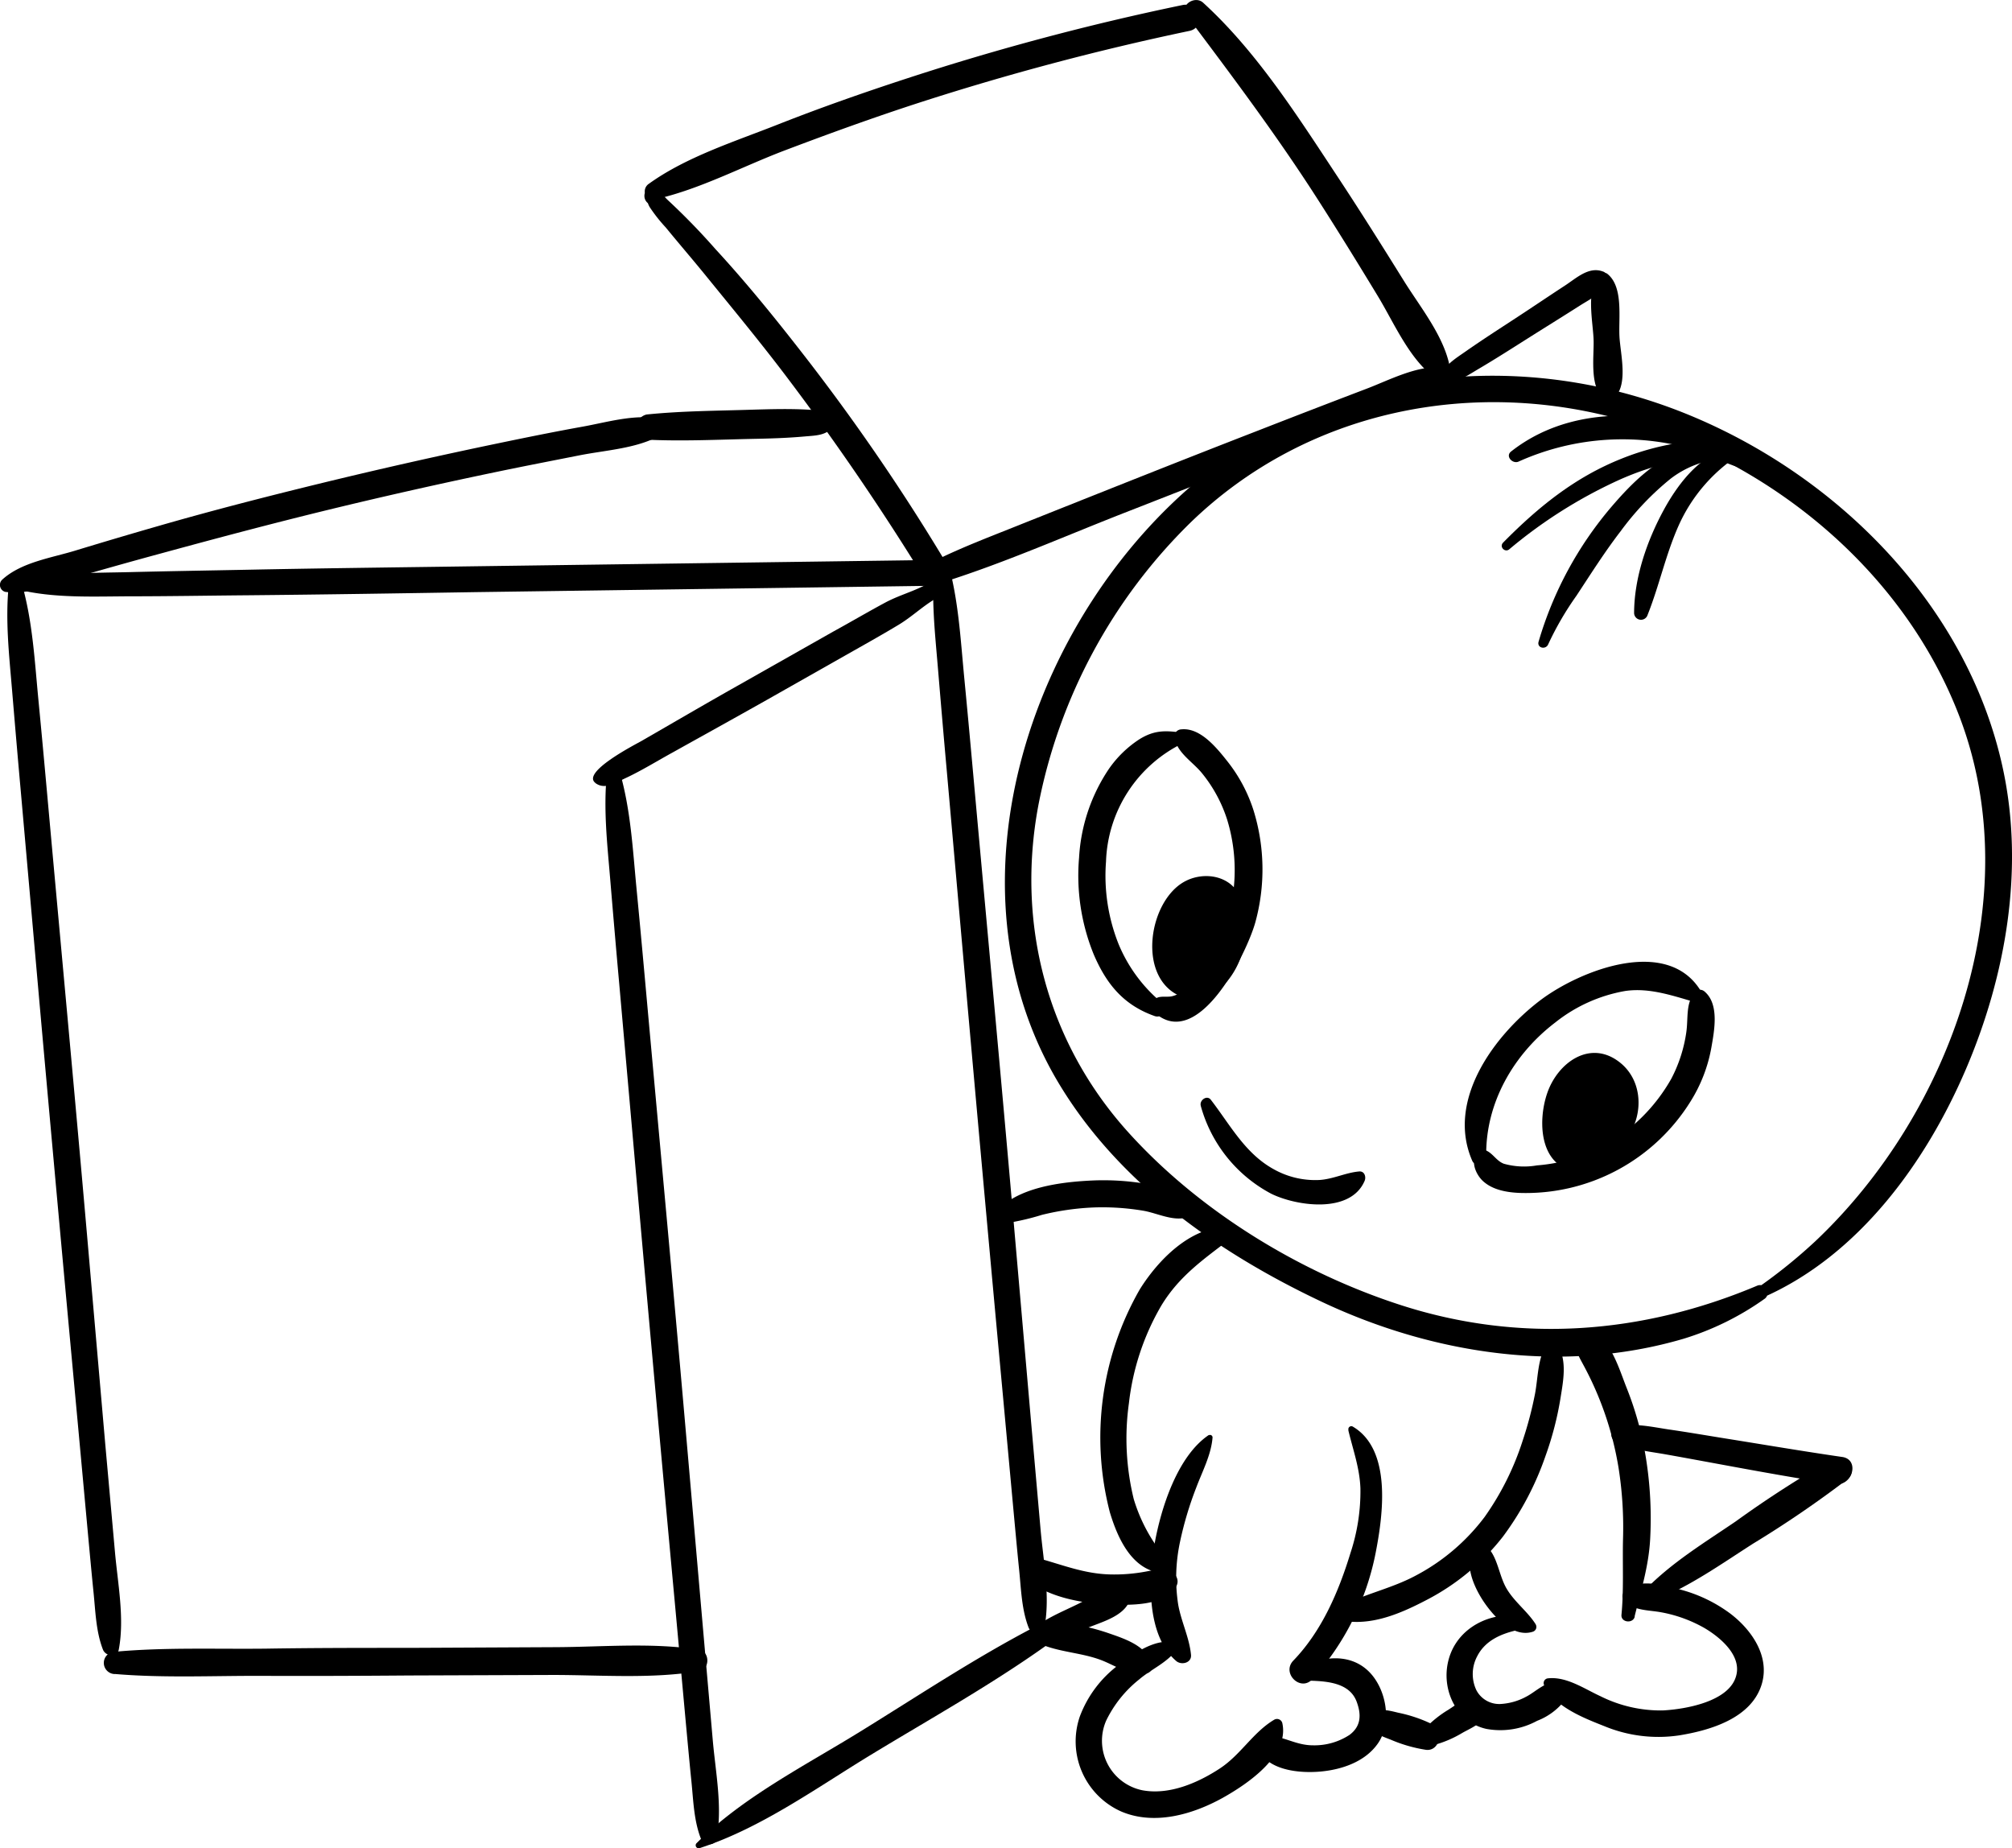 <svg xmlns="http://www.w3.org/2000/svg" width="312" height="286.6" viewBox="0 0 312 286.6"><title>tool-baby</title><path d="M187.47 222.49c-4.88 3.26-7.44 11.36-8.42 16.85s-1.29 14.24 3.35 18.21c.79.68 2.4.31 2.29-.95-.25-2.68-1.54-5.19-2-7.87A27 27 0 0 1 183 239a54.08 54.08 0 0 1 2.5-8.34c.94-2.51 2.33-5.1 2.53-7.79a.39.39 0 0 0-.58-.33zM209.09 221.79c.73 3.05 1.76 5.85 1.87 9a30.41 30.41 0 0 1-1.54 10c-1.83 6-4.45 12.12-8.87 16.7-1.84 1.92 1.07 4.84 2.92 2.92a40.88 40.88 0 0 0 9.87-19.73c1.11-5.73 2.54-15.9-3.58-19.49a.46.46 0 0 0-.66.51z"/><path d="M181.87 254.64c-2.85-.56-6.29 1.88-8.43 3.53a17.71 17.71 0 0 0-6 8 11.89 11.89 0 0 0 6.47 14.73c5.11 2.15 11 .46 15.67-2.12 3.79-2.12 10.42-6.55 9.26-11.64a.85.85 0 0 0-1.23-.5c-3.28 1.93-5.2 5.44-8.45 7.57-3.43 2.25-7.88 4.17-12.06 3.37a7.83 7.83 0 0 1-5.57-10.78 18.39 18.39 0 0 1 5.14-6.41c1.76-1.52 4.38-2.62 5.7-4.53a.81.81 0 0 0-.48-1.18z"/><path d="M202.81 260.59c2.82.07 6.44.26 7.56 3.25.75 2 .71 3.82-1.11 5.17a9.93 9.93 0 0 1-5.64 1.61c-2.28 0-3.87-1-6-1.39-1.44-.28-3.09 1.28-2.09 2.72 1.85 2.65 6.25 3 9.2 2.74 3.31-.29 6.93-1.5 8.92-4.33s1.53-7.21-.47-10.09c-2.62-3.77-7.25-3.82-11-1.88a1.19 1.19 0 0 0 .59 2.19zM239.72 208.63c-1.28 2.19-1.22 5-1.68 7.46a57.69 57.69 0 0 1-1.92 7.29 43.25 43.25 0 0 1-5.9 11.83 32 32 0 0 1-10.68 9.09c-4.15 2.23-8.84 3-12.85 5.46a.67.67 0 0 0 .16 1.21c5 1.53 10-.6 14.41-2.91a36 36 0 0 0 11.79-9.79 46.08 46.08 0 0 0 6.63-12.57 49.89 49.89 0 0 0 2.32-9c.42-2.63 1-5.61-.36-8a1.12 1.12 0 0 0-1.92 0zM190.29 190.21c-5.77.1-10.68 5.15-13.53 9.69a46.18 46.18 0 0 0-4.66 34.57c1.2 4 3.41 9 8.11 9.44 1.13.1 1.4-1.3.83-2a25.62 25.62 0 0 1-5.23-9.47 39.49 39.49 0 0 1-.75-14.86 38.59 38.59 0 0 1 5-15.1c2.78-4.62 6.6-7.24 10.76-10.42a1 1 0 0 0-.5-1.83zM253.48 250.63c1-4.07 2.18-7.76 2.41-12a59.21 59.21 0 0 0-.53-11.73 51 51 0 0 0-3.11-11.68c-1.17-2.92-2.54-7.89-5.81-8.89a1.59 1.59 0 0 0-1.94 1.1c-.37 1.81.2 2.65 1.05 4.24a50.47 50.47 0 0 1 5.45 16 59.23 59.23 0 0 1 .68 11c-.09 3.87.13 7.88-.24 11.72-.11 1.19 1.78 1.41 2.06.28z"/><path d="M238.15 251.87c-1.26-2-3.26-3.43-4.5-5.51s-1.39-5-3.1-6.57a1.15 1.15 0 0 0-1.6 0c-2.38 2.35-.2 6.7 1.37 8.91s4.43 5.25 7.36 4.31a.78.78 0 0 0 .46-1.14z"/><path d="M235.2 250.48c-5-.38-9.8 2.51-10.73 7.59-.8 4.34 1.55 9 6 10a11.94 11.94 0 0 0 7.89-1.25 9.92 9.92 0 0 0 4.15-3c.81-1.24.57-2.93-1.17-3s-3.25 1.53-4.64 2.24a9.44 9.44 0 0 1-3.85 1.14 4 4 0 0 1-3.91-2.13 5.85 5.85 0 0 1 .13-5.26c1.27-2.5 3.82-3.54 6.43-4.1 1.33-.28.92-2.16-.3-2.25z"/><path d="M239.5 261.31c1.53 3.32 6.15 5.1 9.34 6.36a21.88 21.88 0 0 0 11.53 1.41c4.85-.78 11.28-2.67 12.84-8 1.25-4.3-1.6-8.37-4.86-10.86a22.63 22.63 0 0 0-7.49-3.67c-2.4-.69-7.13-2.06-9 .29a1 1 0 0 0-.15 1.15c1.37 1.79 3.81 1.62 5.87 2a21.22 21.22 0 0 1 6.67 2.41c2.37 1.38 5.8 4.18 5 7.35-1 4.13-8 5.28-11.38 5.46a20.87 20.87 0 0 1-9.66-2.19c-2.51-1.15-5.26-3.08-8.12-2.79a.74.74 0 0 0-.63 1.09zM2.75 91.39c5.5 1.39 11.68 1.09 17.32 1.07 6.1 0 12.2-.11 18.3-.16 11.82-.11 23.63-.3 35.47-.49l72.08-1c2.59 0 2.6-4.07 0-4l-72.08.99c-11.82.17-23.65.3-35.47.54-6.1.12-12.2.22-18.3.37-5.64.14-11.85 0-17.32 1.57a.59.59 0 0 0 0 1.12z"/><path d="M144.91 87.43c-.52 5.38.07 10.63.52 16s.9 10.67 1.38 16l2.88 32.57q2.86 32.3 5.85 64.58l1.63 17.72c.28 3 .56 6.1.87 9.14s.38 6.11 1.46 8.91c.4 1.05 2.2 1.36 2.46 0 .92-4.86-.17-10.3-.6-15.2l-1.46-16.55-2.84-32.6c-1.88-21.53-3.89-43.06-5.84-64.58-.55-6.1-1.1-12.19-1.69-18.29s-.89-12.12-2.56-18a1.05 1.05 0 0 0-2.06.28zM94.09 120.16c-.52 5.38.07 10.63.52 16s.9 10.67 1.38 16l2.88 32.58q2.86 32.3 5.85 64.58l1.62 17.68c.28 3 .56 6.1.87 9.14s.38 6.11 1.46 8.91c.4 1.05 2.2 1.36 2.46 0 .92-4.86-.17-10.3-.6-15.2l-1.45-16.57-2.84-32.58c-1.88-21.53-3.89-43.06-5.84-64.58-.55-6.1-1.1-12.19-1.69-18.29s-.89-12.12-2.56-18a1.05 1.05 0 0 0-2.06.28zM1.34 90.88c-.52 5.38.07 10.63.52 16s.9 10.67 1.38 16l2.88 32.58Q9 187.76 12 220l1.63 17.72c.28 3 .56 6.1.87 9.14s.38 6.11 1.46 8.91c.4 1.05 2.2 1.36 2.46 0 .92-4.86-.17-10.3-.6-15.2L16.33 224l-2.84-32.58c-1.88-21.53-3.89-43.06-5.84-64.58-.55-6.1-1.1-12.19-1.69-18.29s-.89-12.12-2.56-18a1.05 1.05 0 0 0-2.06.28z"/><path d="M92.31 121.4c1.46 1.11 3.11 0 4.59-.7 2.59-1.2 5-2.71 7.54-4.1 4.66-2.6 9.33-5.18 14-7.81l13.93-7.89c2.32-1.31 4.65-2.62 6.94-4 2.56-1.53 4.59-3.76 7.34-4.83a1.45 1.45 0 1 0-1.43-2.45c-2.36 1.82-5.29 2.39-7.94 3.81s-5.33 3-8 4.46l-14.93 8.45c-5 2.82-9.92 5.7-14.87 8.55-.79.46-9.37 4.82-7.16 6.5zM108.43 286.58c9.64-3.12 18.28-9.44 26.92-14.67 9-5.46 18.28-10.64 26.87-16.75a1.7 1.7 0 0 0-1.71-2.93c-9.35 4.87-18.18 10.75-27.15 16.28-8.6 5.31-18.19 10.14-25.37 17.31a.46.46 0 0 0 .44.75zM17.83 259.56c7.55.64 15.26.26 22.83.29s15.22 0 22.83-.06l22.26-.08c7.46 0 15.33.64 22.71-.6 1.63-.27 1.64-3 0-3.3-7.2-1.15-14.86-.45-22.14-.41l-22.83.11c-7.42 0-14.84 0-22.26.12-7.76.09-15.67-.23-23.4.48a1.73 1.73 0 0 0 0 3.46zM.8 91.77c3.88.53 7.8-1.34 11.5-2.41q6.43-1.86 12.89-3.61c8.62-2.35 17.24-4.64 25.92-6.75s17.38-4.06 26.13-5.88c4.19-.87 8.39-1.68 12.58-2.51s9.06-1.06 12.74-3.2a1.39 1.39 0 0 0-.33-2.51c-3.9-.71-8.07.57-11.91 1.26-4.39.79-8.77 1.68-13.14 2.59q-13.38 2.78-26.66 6c-8.67 2.11-17.33 4.32-25.9 6.79q-6.44 1.85-12.84 3.8C8 86.51 3.28 87.16.31 89.91a1.12 1.12 0 0 0 .49 1.86z"/><path d="M101.35 30.91c-1.46-.88-1 .51-.61 1.19a24.33 24.33 0 0 0 2.5 3.17c2.1 2.57 4.28 5.09 6.37 7.67 4.18 5.14 8.39 10.23 12.39 15.52q11.69 15.46 21.8 32c1.39 2.26 4.93.21 3.57-2.08a324.31 324.31 0 0 0-23.34-34.12c-4.18-5.36-8.48-10.64-13.09-15.64a104 104 0 0 0-7.28-7.5c-1-.91-1.81-2.35-3.31-1.54a.82.82 0 0 0-.42.72 1.44 1.44 0 0 0 1 1.45c.51.2.8-.59.36-.86z"/><path d="M100.16 30.25l.24.29a1.33 1.33 0 0 0 1.3.34c6.84-1.54 13.46-5.08 20-7.56 6.86-2.6 13.76-5.1 20.75-7.37a409.67 409.67 0 0 1 42-11.16c2.64-.56 1.52-4.59-1.12-4a396.52 396.52 0 0 0-42.54 11.32c-6.8 2.22-13.57 4.59-20.23 7.22s-14.15 5-19.93 9.16a1.41 1.41 0 0 0-.61 1.51.49.49 0 0 0 .1.29z"/><path d="M184 2.38c7 9.33 13.93 18.54 20.23 28.36 3.21 5 6.33 10.06 9.41 15.14 2.62 4.31 5.06 10.21 9.31 13a1.33 1.33 0 0 0 2-1.14c-.59-5.1-4.6-9.92-7.28-14.24-3.22-5.18-6.47-10.35-9.82-15.45-6.3-9.52-12.79-19.89-21.29-27.64-1.29-1.17-3.72.42-2.56 2z"/><path d="M146.43 90.22c9.74-3.09 19.19-7.31 28.69-11 12.12-4.74 24.23-9.49 36.28-14.42 2.59-1.06 5.32-2 7.82-3.25 1.58-.8 3.78-1.85 4.91-3.23a.75.75 0 0 0-.53-1.32c-3.74-.43-8.31 2-11.7 3.28q-8.43 3.21-16.83 6.49c-12.17 4.72-24.28 9.56-36.41 14.39-4.56 1.84-9.21 3.57-13.66 5.76-1.83.91-.55 3.92 1.39 3.3zM100.23 68.17c5.48.27 11 0 16.49-.12 2.65-.05 5.32-.13 8-.37 1.89-.17 3.57-.12 4.68-1.8a.78.78 0 0 0 0-.81c-1.09-1.46-2.37-1.45-4.11-1.55-2.84-.16-5.69-.08-8.53 0-5.49.18-11 .19-16.49.75a2 2 0 0 0 0 3.9zM271.77 72c-1-2.65-4.89-4.2-7.36-5.17A34.61 34.61 0 0 0 254 64.54c-7.08-.48-14.08 1.06-19.68 5.47-.94.74.26 2 1.19 1.55a39.28 39.28 0 0 1 28-1.59c2.42.76 5.19 2.68 7.71 2.7a.55.55 0 0 0 .53-.69z"/><path d="M269.26 69.83c-1.72-1.72-4.64-1.65-6.89-1.42a40.43 40.43 0 0 0-10.92 2.71c-7.25 2.89-12.93 7.51-18.35 13-.68.69.33 1.66 1 1a74.22 74.22 0 0 1 16.74-10.6 43.74 43.74 0 0 1 9.32-3.05c2.58-.53 5.69-1.34 8.25-.33.8.31 1.34-.83.8-1.38z"/><path d="M267.59 70.53c-2.24-2-5.69-1.13-8.16 0-3.78 1.75-6.87 4.93-9.55 8.06a56.71 56.71 0 0 0-11.29 20.9c-.29 1 1.12 1.3 1.49.41a47.33 47.33 0 0 1 4.38-7.53c2.22-3.37 4.37-6.78 6.85-10a43.7 43.7 0 0 1 7.77-8.16 15.34 15.34 0 0 1 8.26-3.11c.28 0 .5-.38.25-.61z"/><path d="M269.46 69.56c-5.2-.08-9.22 5.4-11.43 9.45-2.62 4.8-4.62 10.55-4.63 16.06a1.07 1.07 0 0 0 2.09.28c1.8-4.52 2.8-9.31 4.78-13.78a25.4 25.4 0 0 1 9.45-11.05.52.52 0 0 0-.26-1zM180 155.34a23.46 23.46 0 0 1-6.56-9 28.61 28.61 0 0 1-1.93-12.75 21.17 21.17 0 0 1 11.92-18.35c.88-.46.34-1.58-.46-1.68-2.42-.31-4.09-.31-6.32 1.09a17.09 17.09 0 0 0-4.72 4.61 27.37 27.37 0 0 0-4.6 13.74 32.39 32.39 0 0 0 2.28 15c2 4.67 4.69 7.86 9.43 9.54 1.37.48 1.87-1.41.91-2.15z"/><path d="M178.8 155.5v.13a1.55 1.55 0 0 0 .4 1.52c6.73 5.68 14.1-9.3 15.45-14.09a30.93 30.93 0 0 0-.29-17.49 24 24 0 0 0-3.94-7.41c-1.67-2.11-4.24-5.37-7.22-5.07a1.12 1.12 0 0 0-1.06 1.39c.49 2.32 2.78 3.62 4.22 5.37a22 22 0 0 1 3.94 7.26 26.72 26.72 0 0 1 .13 15.16 28.3 28.3 0 0 1-5 9.28c-1 1.21-2.22 2.66-3.82 2.95-1 .17-2.45-.31-2.81 1zM230.47 179.41c-.18-8.32 4.22-15.94 10.73-20.89a24 24 0 0 1 10.8-4.86c3.79-.56 7.43.75 11 1.77a.91.91 0 0 0 1-1.33c-5-9.18-18.92-3.71-25.15 1-7.24 5.51-14.61 15.58-10.55 24.88.48 1.1 2.22.51 2.19-.59z"/><path d="M229.28 178.64c-1.42 1.18-.45 3.43.65 4.46 1.52 1.42 3.76 1.79 5.76 1.87a30.07 30.07 0 0 0 26.5-14.25 23.41 23.41 0 0 0 3.18-8.23c.46-2.65 1.27-6.72-1-8.71a1.11 1.11 0 0 0-1.55 0c-1.46 1.85-1 4.08-1.33 6.3a22.29 22.29 0 0 1-2.31 7.16 27.12 27.12 0 0 1-10.78 10.58 26.15 26.15 0 0 1-10.07 2.88 11.58 11.58 0 0 1-5.14-.26c-1.18-.46-1.69-1.64-2.83-2.09a1.12 1.12 0 0 0-1.08.29z"/><path d="M273.55 201.11c14.73-6.54 25.14-20.91 31.32-35.37s9.07-31 5.72-46.56c-5.44-25.3-25.74-45.59-49.25-55.07-24.26-9.78-52.52-7.56-73.48 8.68-27.6 21.39-42.66 64.47-23.29 95.82 9.24 15 24.27 25.55 39.89 33 17.44 8.35 37.72 11.49 56.51 6a43.58 43.58 0 0 0 12.73-6.27 1.18 1.18 0 0 0-1.19-2c-17.83 7.53-36.83 9-55.35 3-15.69-5.08-31.28-14.61-42.33-26.92-12.48-13.91-17.26-32.21-13.81-50.56A83.59 83.59 0 0 1 184.64 81c18.07-17.48 44-22.61 67.82-15.63 22.72 6.64 43 23.54 51.47 45.94 10.57 28-1.37 61.27-22.44 81.16a81.57 81.57 0 0 1-8.81 7.12.87.87 0 0 0 .87 1.52z"/><path d="M186.2 171.46a22 22 0 0 0 10.94 13.64c3.92 1.92 12.28 3.14 14.47-2 .26-.6 0-1.53-.84-1.46-2.09.18-4 1.18-6.14 1.32a13.14 13.14 0 0 1-7.21-1.72c-4.4-2.46-6.69-6.88-9.66-10.72-.6-.78-1.78.08-1.56.91zM190 145.36a4.75 4.75 0 0 0 2-6.91c-1.73-2.86-5.62-3.26-8.36-1.73-5.4 3-7.27 14.24-1.12 17.5 6.65 3.52 12.54-7.2 10-12.57a5.59 5.59 0 0 0-8.77-1.59 7.32 7.32 0 0 0-.35 10.59c1.85 1.81 4.54.35 4.76-2 .07-.76.22-2.82-.2-3.51 0 0-1.07-.73-1.26-.61s0 .24-.1.36c-.49.51-.63 2.12-1.07 2.81-.13.21-.62.65-.68.87.1-.37.54.22.6-.16.08-.6-.38-1.68-.35-2.37a7.19 7.19 0 0 1 .67-3.06c.7-1.28 2.59-2 2 .13-.31 1.21.89 2.76 2.23 2.23zM250.11 178.49c4.58-2.92 5.54-10.19 1.11-13.73-4.61-3.68-9.67 0-11.29 4.73-1.46 4.22-1.27 11.11 4.22 12.13a6.76 6.76 0 0 0 6.58-3c1.93-2.81 1.45-6.24.79-9.39a3.21 3.21 0 0 0-3.92-2.23c-1.95.57-3.4 1.14-4.1 3.17a6.89 6.89 0 0 0 0 4.28 7.08 7.08 0 0 0 6.61 5.08c1.21 0 2.8-.93 3-2.27a3.74 3.74 0 0 0 0-1.65 3.08 3.08 0 0 0-2.16-2.16c-.82-.18-1.67-.64-1.31-1.29l-1.91 1.47 1.6-.49-3.91-2.22c.24 1.07.78 2.63.36 3.73a1.38 1.38 0 0 1-.68.88.47.47 0 0 1 .36.11c-.81-1.26 0-4.12.61-5.3.81-1.57 1.89-1.31 2.47.38.76 2.21-.29 4.79 0 7.1a1.07 1.07 0 0 0 1.56.64zM159.46 245.12c3.3 2.51 8 3.42 12.11 3.63 3.15.16 9.13.4 10.84-2.79a1.52 1.52 0 0 0-.54-2.05c-1.45-.79-2.62-.52-4.19-.23a26.57 26.57 0 0 1-5.63.44c-4-.12-7.33-1.5-11.1-2.53-2.26-.62-3.15 2.28-1.49 3.54z"/><path d="M160.53 255.32c2.74-.32 5.25-1.66 7.75-2.76 2.28-1 5.79-1.8 6.84-4.24a1.28 1.28 0 0 0-.75-1.85c-2.43-.73-5 1.14-7.13 2.2-2.6 1.29-5.51 2.39-7.64 4.42-.76.72-.23 2.37.92 2.23z"/><path d="M161.77 255.09c2.8 1.08 6 1.22 8.81 2.25 2.37.86 4.72 2.67 7.33 2.08a1 1 0 0 0 .71-1.25c-.68-3-4.32-4.1-6.9-5-3-1-6.81-1.9-9.95-.92a1.47 1.47 0 0 0 0 2.8zM212 266.68c.43 1.91 1.93 2.4 3.65 3.06a22.47 22.47 0 0 0 5.49 1.58c2.13.25 2.79-3 1.06-3.92a22.17 22.17 0 0 0-5.4-1.84c-1.79-.44-3.2-.8-4.63.48a.65.65 0 0 0-.17.63z"/><path d="M222.33 270.58a17.16 17.16 0 0 0 4.37-1.85c1.32-.76 3-1.37 3.64-2.82a1.78 1.78 0 0 0-1.51-2.64c-1.62-.11-2.92 1-4.24 1.84a17.17 17.17 0 0 0-3.71 3 1.51 1.51 0 0 0 1.45 2.5zM250.48 223.54c2.35 1.22 5 1.48 7.61 1.93 3 .53 6 1.09 9 1.64 5.8 1.07 11.59 2.12 17.43 3 2.75.41 3.92-3.8 1.16-4.2-6-.87-12-1.89-18-2.85-3-.48-6-1-9-1.43-2.61-.4-5.24-1-7.87-.47a1.32 1.32 0 0 0-.31 2.39z"/><path d="M256.7 248.12c5.44-2.21 10.2-5.6 15.13-8.76a167.83 167.83 0 0 0 14.65-10c1.8-1.45-.5-4.1-2.39-3.09a167.82 167.82 0 0 0-14.93 9.63c-4.7 3.2-9.58 6.16-13.63 10.19-.79.78 0 2.46 1.16 2zM154.88 189.82a38.62 38.62 0 0 0 6.69-1.45 40.34 40.34 0 0 1 8.09-1.15 38.07 38.07 0 0 1 7.7.52c2.15.38 4.75 1.75 6.89.95a1.36 1.36 0 0 0 .8-2c-1.22-2.18-4.33-2.56-6.59-3a39.76 39.76 0 0 0-8.8-.66c-4.93.21-12.14 1-15.43 5.16-.45.57-.23 1.61.65 1.57zM223.51 59.25c2.16.31 3.86-.91 5.69-2 2.76-1.62 5.46-3.36 8.17-5.07 2.55-1.61 5.12-3.2 7.66-4.82 1.82-1.16 4-2.08 4.18-4.42a.89.89 0 0 0-.64-.84c-2.23-.84-4.16 1.07-6 2.25-2.53 1.65-5 3.33-7.56 5s-5.07 3.29-7.53 5c-1.71 1.22-3.67 2.29-4.26 4.4a.36.36 0 0 0 .25.44z"/><path d="M248.12 42.56c-2.31 2.07-1.07 7.41-1 10.21.08 2.56-.74 7.79 1.93 9.2a.88.88 0 0 0 .88 0c2.74-1.74 1.35-7 1.2-9.76-.16-3 .65-7.8-1.93-9.79a.91.91 0 0 0-1.09.14z"/></svg>